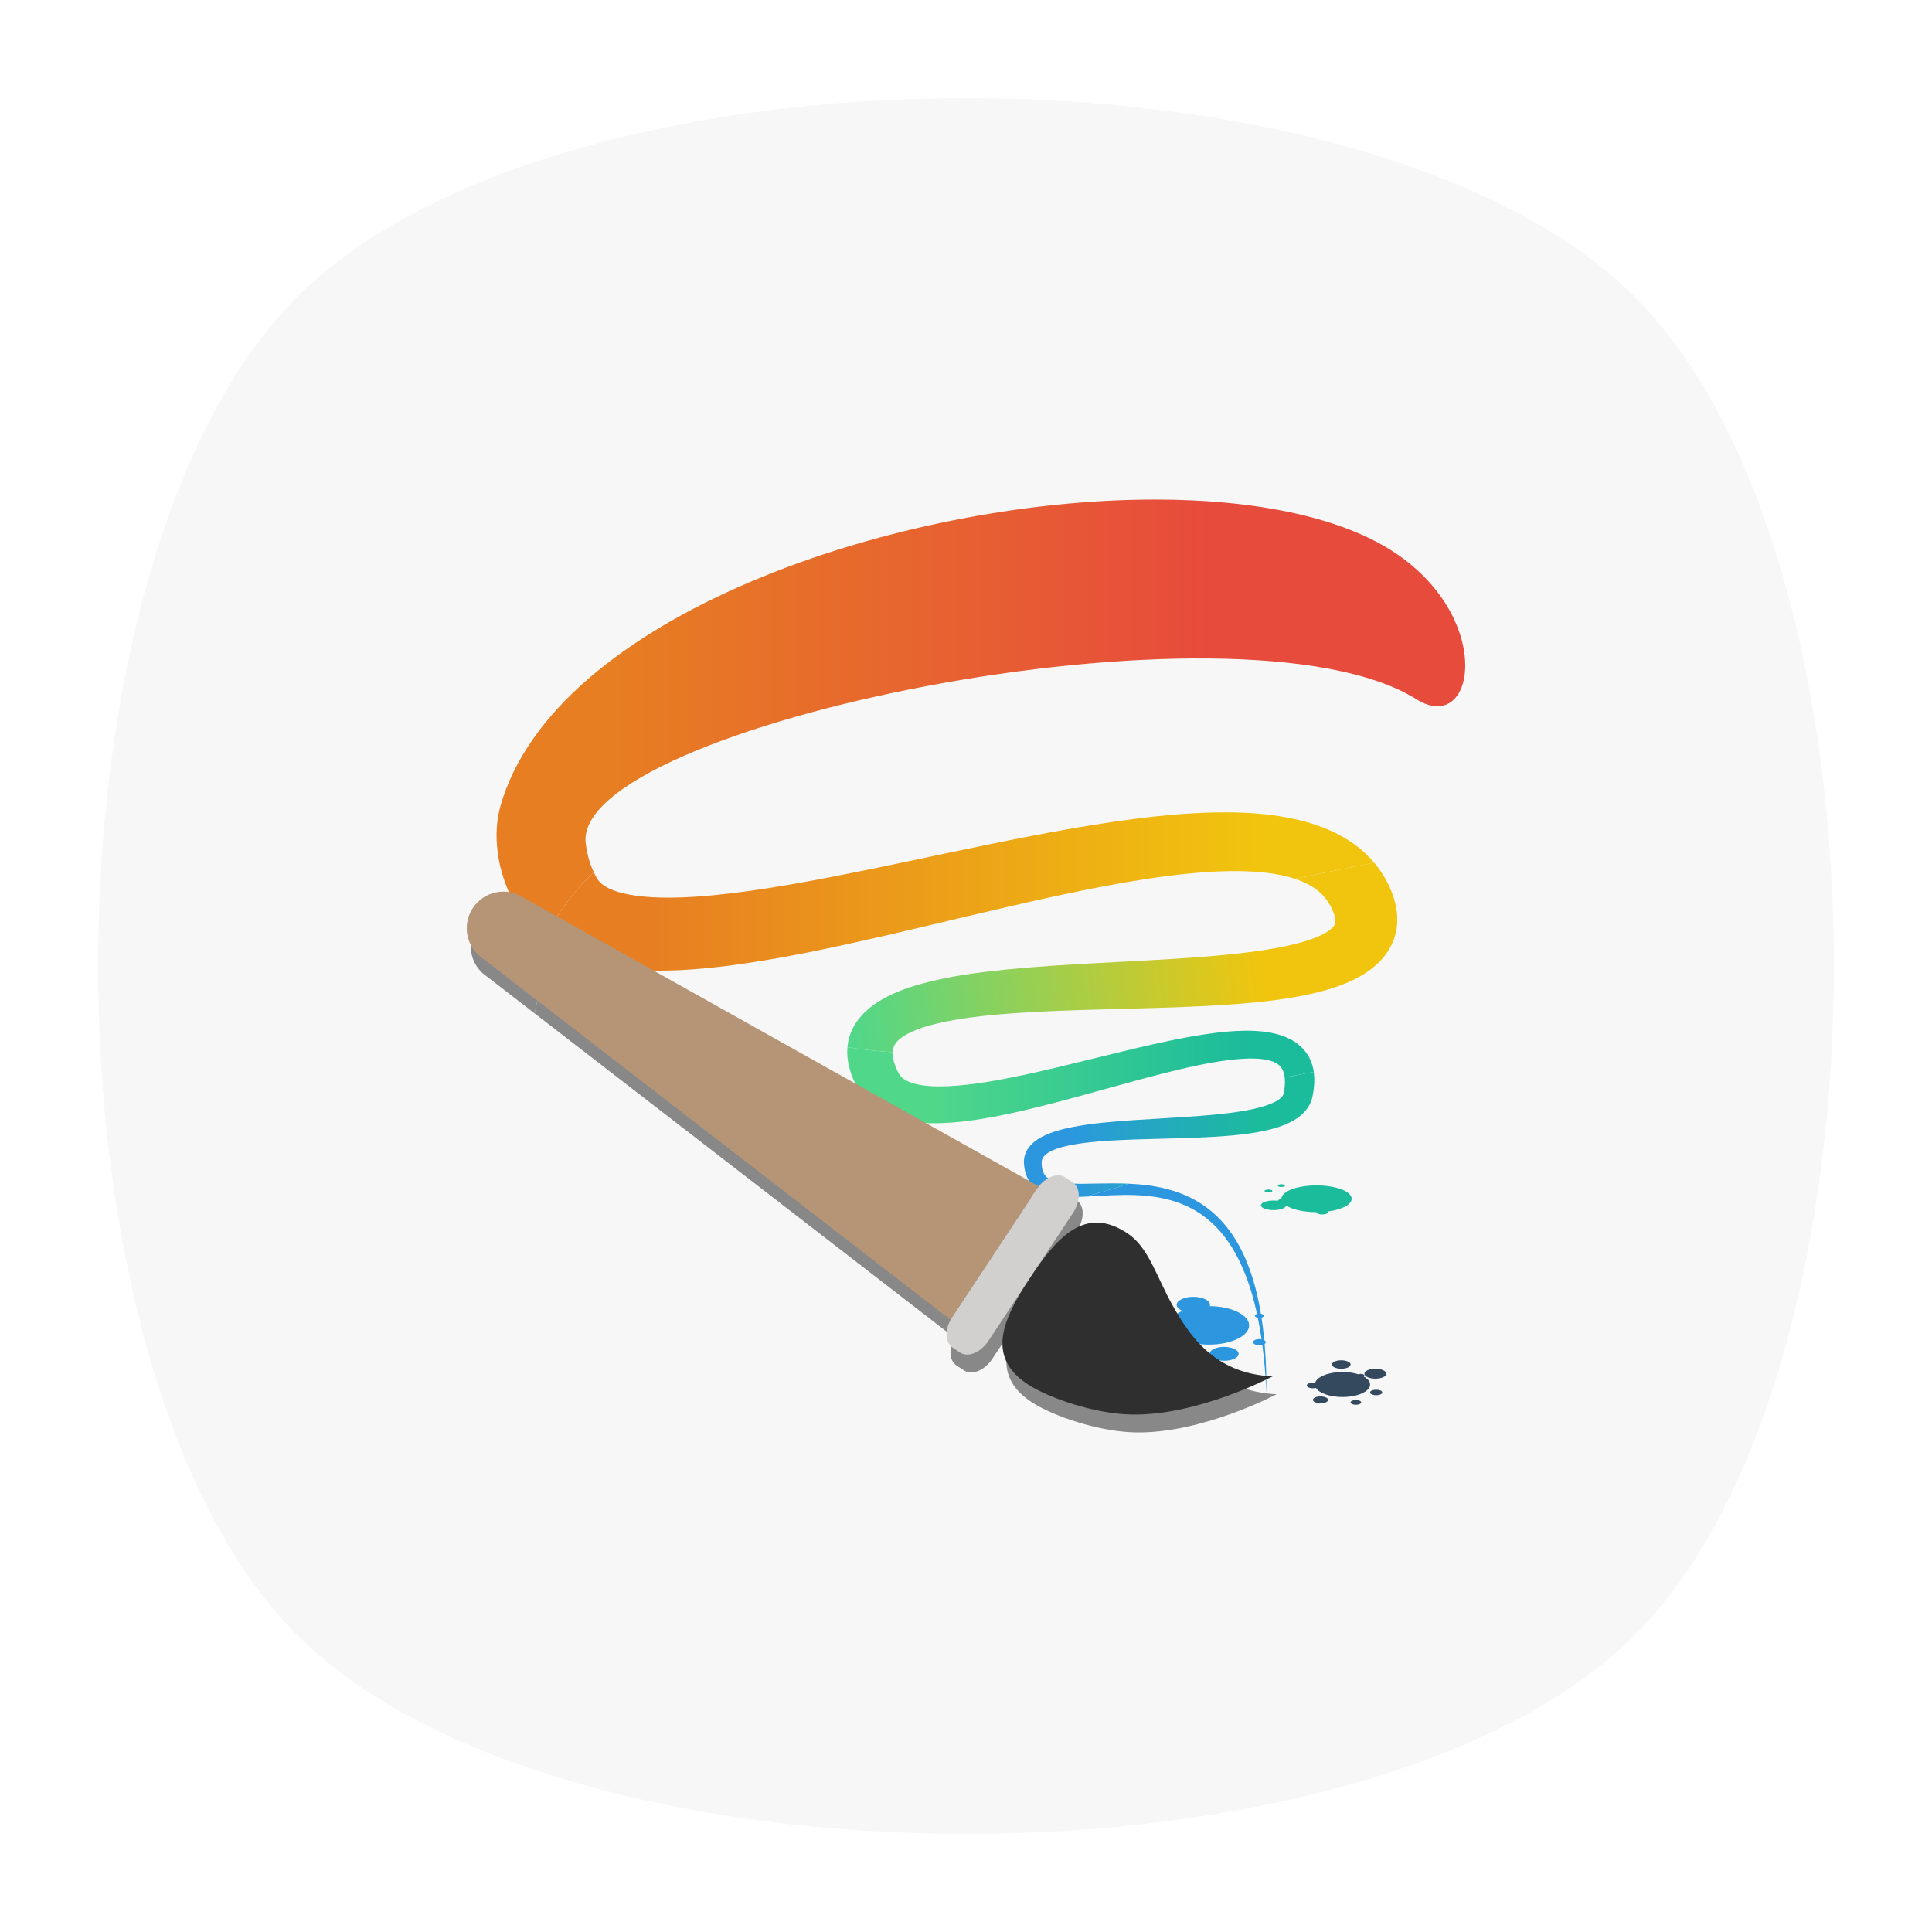 <?xml version="1.0" encoding="UTF-8" standalone="no"?>
<svg
   xmlns:dc="http://purl.org/dc/elements/1.1/"
   xmlns:cc="http://creativecommons.org/ns#"
   xmlns:rdf="http://www.w3.org/1999/02/22-rdf-syntax-ns#"
   xmlns:svg="http://www.w3.org/2000/svg"
   xmlns="http://www.w3.org/2000/svg"
   viewBox="0 0 640 640"
   height="640"
   width="640"
   xml:space="preserve"
   version="1.1"
   id="svg2"><defs
     id="defs6"><clipPath
       id="clipPath16"
       clipPathUnits="userSpaceOnUse"><path
         id="path18"
         d="M 0,512 512,512 512,0 0,0 0,512 Z" /></clipPath><clipPath
       id="clipPath24"
       clipPathUnits="userSpaceOnUse"><path
         id="path26"
         d="m 18.325,493.744 475.4,0 0,-475.488 -475.4,0 0,475.488 z" /></clipPath><clipPath
       id="clipPath28"
       clipPathUnits="userSpaceOnUse"><path
         id="path30"
         d="M 448.99,63.029 C 389.293,3.332 122.807,3.332 63.11,63.029 3.413,122.726 3.413,389.312 63.01,449.009 c 59.597,59.696 326.283,59.596 385.98,0 59.697,-59.597 59.597,-326.283 0,-385.98" /></clipPath><radialGradient
       id="radialGradient36"
       spreadMethod="pad"
       gradientTransform="matrix(237.722,0,0,237.722,256.025,256)"
       gradientUnits="userSpaceOnUse"
       r="1"
       cy="0"
       cx="0"
       fy="0"
       fx="0"><stop
         id="stop38"
         offset="0"
         style="stop-opacity:1;stop-color:#ffffff" /><stop
         id="stop40"
         offset="0.859"
         style="stop-opacity:0.141;stop-color:#ffffff" /><stop
         id="stop42"
         offset="1"
         style="stop-opacity:0;stop-color:#ffffff" /></radialGradient><mask
       id="mask44"
       height="1"
       width="1"
       y="0"
       x="0"
       maskUnits="userSpaceOnUse"><g
         id="g46"><g
           id="g48"><g
             id="g50"><g
               id="g52"><path
                 id="path54"
                 style="fill:url(#radialGradient36);stroke:none"
                 d="m -32768,32767 65535,0 0,-65535 -65535,0 0,65535 z" /></g></g></g></g></mask><radialGradient
       id="radialGradient56"
       spreadMethod="pad"
       gradientTransform="matrix(237.722,0,0,237.722,256.025,256)"
       gradientUnits="userSpaceOnUse"
       r="1"
       cy="0"
       cx="0"
       fy="0"
       fx="0"><stop
         id="stop58"
         offset="0"
         style="stop-opacity:1;stop-color:#010101" /><stop
         id="stop60"
         offset="0.859"
         style="stop-opacity:1;stop-color:#010101" /><stop
         id="stop62"
         offset="1"
         style="stop-opacity:1;stop-color:#010101" /></radialGradient><clipPath
       id="clipPath86"
       clipPathUnits="userSpaceOnUse"><path
         id="path88"
         d="m 18.325,493.744 475.4,0 0,-475.488 -475.4,0 0,475.488 z" /></clipPath><clipPath
       id="clipPath90"
       clipPathUnits="userSpaceOnUse"><path
         id="path92"
         d="M 448.99,63.029 C 389.293,3.332 122.807,3.332 63.11,63.029 3.413,122.726 3.413,389.312 63.01,449.009 c 59.597,59.696 326.283,59.596 385.98,0 59.697,-59.597 59.597,-326.283 0,-385.98" /></clipPath><radialGradient
       id="radialGradient98"
       spreadMethod="pad"
       gradientTransform="matrix(188.255,188.361,-130.359,130.279,256.025,256.044)"
       gradientUnits="userSpaceOnUse"
       r="1"
       cy="0"
       cx="0"
       fy="0"
       fx="0"><stop
         id="stop100"
         offset="0"
         style="stop-opacity:1;stop-color:#ffffff" /><stop
         id="stop102"
         offset="0.859"
         style="stop-opacity:0.141;stop-color:#ffffff" /><stop
         id="stop104"
         offset="1"
         style="stop-opacity:0;stop-color:#ffffff" /></radialGradient><mask
       id="mask106"
       height="1"
       width="1"
       y="0"
       x="0"
       maskUnits="userSpaceOnUse"><g
         id="g108"><g
           id="g110"><g
             id="g112"><g
               id="g114"><path
                 id="path116"
                 style="fill:url(#radialGradient98);stroke:none"
                 d="m -32768,32767 65535,0 0,-65535 -65535,0 0,65535 z" /></g></g></g></g></mask><radialGradient
       id="radialGradient118"
       spreadMethod="pad"
       gradientTransform="matrix(188.255,188.361,-130.359,130.279,256.025,256.044)"
       gradientUnits="userSpaceOnUse"
       r="1"
       cy="0"
       cx="0"
       fy="0"
       fx="0"><stop
         id="stop120"
         offset="0"
         style="stop-opacity:1;stop-color:#010101" /><stop
         id="stop122"
         offset="0.859"
         style="stop-opacity:1;stop-color:#010101" /><stop
         id="stop124"
         offset="1"
         style="stop-opacity:1;stop-color:#010101" /></radialGradient><clipPath
       id="clipPath148"
       clipPathUnits="userSpaceOnUse"><path
         id="path150"
         d="m 18.275,493.694 475.387,0 0,-475.438 -475.387,0 0,475.438 z" /></clipPath><clipPath
       id="clipPath152"
       clipPathUnits="userSpaceOnUse"><path
         id="path154"
         d="m 63.01,63.029 c 59.697,-59.697 326.183,-59.697 385.88,0 59.697,59.697 59.697,326.183 0,385.88 -59.697,59.696 -326.183,59.696 -385.88,0.1 -59.697,-59.597 -59.597,-326.283 0,-385.98" /></clipPath><radialGradient
       id="radialGradient160"
       spreadMethod="pad"
       gradientTransform="matrix(-188.288,188.394,130.382,130.302,255.925,255.994)"
       gradientUnits="userSpaceOnUse"
       r="1"
       cy="0"
       cx="0"
       fy="0"
       fx="0"><stop
         id="stop162"
         offset="0"
         style="stop-opacity:1;stop-color:#ffffff" /><stop
         id="stop164"
         offset="0.859"
         style="stop-opacity:0.141;stop-color:#ffffff" /><stop
         id="stop166"
         offset="1"
         style="stop-opacity:0;stop-color:#ffffff" /></radialGradient><mask
       id="mask168"
       height="1"
       width="1"
       y="0"
       x="0"
       maskUnits="userSpaceOnUse"><g
         id="g170"><g
           id="g172"><g
             id="g174"><g
               id="g176"><path
                 id="path178"
                 style="fill:url(#radialGradient160);stroke:none"
                 d="m -32768,32767 65535,0 0,-65535 -65535,0 0,65535 z" /></g></g></g></g></mask><radialGradient
       id="radialGradient180"
       spreadMethod="pad"
       gradientTransform="matrix(-188.288,188.394,130.382,130.302,255.925,255.994)"
       gradientUnits="userSpaceOnUse"
       r="1"
       cy="0"
       cx="0"
       fy="0"
       fx="0"><stop
         id="stop182"
         offset="0"
         style="stop-opacity:1;stop-color:#010101" /><stop
         id="stop184"
         offset="0.859"
         style="stop-opacity:1;stop-color:#010101" /><stop
         id="stop186"
         offset="1"
         style="stop-opacity:1;stop-color:#010101" /></radialGradient><linearGradient
       id="linearGradient218"
       spreadMethod="pad"
       gradientTransform="matrix(0,-459.999,-459.999,0,256,486)"
       gradientUnits="userSpaceOnUse"
       y2="0"
       x2="1"
       y1="0"
       x1="0"><stop
         id="stop220"
         offset="0"
         style="stop-opacity:1;stop-color:#f7f7f7" /><stop
         id="stop222"
         offset="1"
         style="stop-opacity:1;stop-color:#f7f7f7" /></linearGradient><clipPath
       id="clipPath230"
       clipPathUnits="userSpaceOnUse"><path
         id="path232"
         d="M 0,512 512,512 512,0 0,0 0,512 Z" /></clipPath><linearGradient
       id="linearGradient306"
       spreadMethod="pad"
       gradientTransform="matrix(157.04,0,0,-157.04,163.049,321.338)"
       gradientUnits="userSpaceOnUse"
       y2="0"
       x2="1"
       y1="0"
       x1="0"><stop
         id="stop308"
         offset="0"
         style="stop-opacity:1;stop-color:#e77e22" /><stop
         id="stop310"
         offset="1"
         style="stop-opacity:1;stop-color:#e74b3c" /></linearGradient><linearGradient
       id="linearGradient326"
       spreadMethod="pad"
       gradientTransform="matrix(163.626,0,0,-163.626,171.663,275.745)"
       gradientUnits="userSpaceOnUse"
       y2="0"
       x2="1"
       y1="0"
       x1="0"><stop
         id="stop328"
         offset="0"
         style="stop-opacity:1;stop-color:#e77e22" /><stop
         id="stop330"
         offset="1"
         style="stop-opacity:1;stop-color:#f1c50e" /></linearGradient><linearGradient
       id="linearGradient346"
       spreadMethod="pad"
       gradientTransform="matrix(83.195,0,0,-83.195,246.765,226.593)"
       gradientUnits="userSpaceOnUse"
       y2="0"
       x2="1"
       y1="0"
       x1="0"><stop
         id="stop348"
         offset="0"
         style="stop-opacity:1;stop-color:#50d78a" /><stop
         id="stop350"
         offset="1"
         style="stop-opacity:1;stop-color:#1bbc9b" /></linearGradient><clipPath
       id="clipPath358"
       clipPathUnits="userSpaceOnUse"><path
         id="path360"
         d="M 0,512 512,512 512,0 0,0 0,512 Z" /></clipPath><linearGradient
       id="linearGradient378"
       spreadMethod="pad"
       gradientTransform="matrix(50.908,0,0,-50.908,283.273,211.361)"
       gradientUnits="userSpaceOnUse"
       y2="0"
       x2="1"
       y1="0"
       x1="0"><stop
         id="stop380"
         offset="0"
         style="stop-opacity:1;stop-color:#2c97df" /><stop
         id="stop382"
         offset="1"
         style="stop-opacity:1;stop-color:#1bbc9b" /></linearGradient><linearGradient
       id="linearGradient398"
       spreadMethod="pad"
       gradientTransform="matrix(109.654,14.351,14.351,-109.654,223.984,248.285)"
       gradientUnits="userSpaceOnUse"
       y2="0"
       x2="1"
       y1="0"
       x1="0"><stop
         id="stop400"
         offset="0"
         style="stop-opacity:1;stop-color:#50d78a" /><stop
         id="stop402"
         offset="1"
         style="stop-opacity:1;stop-color:#f1c50e" /></linearGradient><clipPath
       id="clipPath410"
       clipPathUnits="userSpaceOnUse"><path
         id="path412"
         d="M 0,512 512,512 512,0 0,0 0,512 Z" /></clipPath><clipPath
       id="clipPath418"
       clipPathUnits="userSpaceOnUse"><path
         id="path420"
         d="m 124.735,270.973 213.569,0 0,-138.587 -213.569,0 0,138.587 z" /></clipPath></defs><g
     transform="matrix(1.25,0,0,-1.25,0,640)"
     id="g10"><g
       id="g12"><g
         clip-path="url(#clipPath16)"
         id="g14"><g
           id="g20"><g
             id="g22" /><g
             id="g64"><g
               style="opacity:0.4"
               id="g66"
               clip-path="url(#clipPath24)"><g
                 id="g68"><g
                   id="g70"
                   clip-path="url(#clipPath28)"><g
                     id="g72"><g
                       id="g74" /><g
                       id="g76"
                       mask="url(#mask44)"><g
                         id="g78"><path
                           id="path80"
                           style="fill:url(#radialGradient56);stroke:none"
                           d="M 448.99,63.029 C 389.293,3.332 122.807,3.332 63.11,63.029 3.413,122.726 3.413,389.312 63.01,449.009 c 59.597,59.696 326.283,59.596 385.98,0 59.697,-59.597 59.597,-326.283 0,-385.98" /></g></g></g></g></g></g></g></g><g
           id="g82"><g
             id="g84" /><g
             id="g126"><g
               style="opacity:0.4"
               id="g128"
               clip-path="url(#clipPath86)"><g
                 id="g130"><g
                   id="g132"
                   clip-path="url(#clipPath90)"><g
                     id="g134"><g
                       id="g136" /><g
                       id="g138"
                       mask="url(#mask106)"><g
                         id="g140"><path
                           id="path142"
                           style="fill:url(#radialGradient118);stroke:none"
                           d="M 448.99,63.029 C 389.293,3.332 122.807,3.332 63.11,63.029 3.413,122.726 3.413,389.312 63.01,449.009 c 59.597,59.696 326.283,59.596 385.98,0 59.697,-59.597 59.597,-326.283 0,-385.98" /></g></g></g></g></g></g></g></g><g
           id="g144"><g
             id="g146" /><g
             id="g188"><g
               style="opacity:0.4"
               id="g190"
               clip-path="url(#clipPath148)"><g
                 id="g192"><g
                   id="g194"
                   clip-path="url(#clipPath152)"><g
                     id="g196"><g
                       id="g198" /><g
                       id="g200"
                       mask="url(#mask168)"><g
                         id="g202"><path
                           id="path204"
                           style="fill:url(#radialGradient180);stroke:none"
                           d="m 63.01,63.029 c 59.697,-59.697 326.183,-59.697 385.88,0 59.697,59.697 59.697,326.183 0,385.88 -59.697,59.696 -326.183,59.696 -385.88,0.1 -59.697,-59.597 -59.597,-326.283 0,-385.98" /></g></g></g></g></g></g></g></g></g></g><g
       id="g206"><g
         id="g208"><g
           id="g214"><g
             id="g216"><path
               id="path224"
               style="fill:url(#linearGradient218);stroke:none"
               d="M 78.721,433.279 C 8.427,362.985 8.427,149.015 78.721,78.721 l 0,0 c 70.294,-70.294 284.264,-70.294 354.558,0 l 0,0 c 70.295,70.294 70.294,284.264 0,354.558 l 0,0 C 398.132,468.426 327.066,486 256,486 l 0,0 C 184.934,486 113.868,468.426 78.721,433.279 M 159,366 c -27,-16 -36,-52 -39,-82 l 0,0 c 3,30 12,66 39,82" /></g></g></g></g><g
       id="g226"><g
         clip-path="url(#clipPath230)"
         id="g228"><g
           transform="translate(358.211,194.308)"
           id="g234"><path
             id="path236"
             style="fill:#1bbc9b;fill-opacity:1;fill-rule:nonzero;stroke:none"
             d="m 0,0 c 0,1.959 -4.171,3.547 -9.316,3.547 -5.144,0 -9.315,-1.588 -9.315,-3.547 0,-0.015 0.002,-0.03 0.003,-0.045 -0.515,-0.081 -0.891,-0.265 -0.95,-0.485 -0.352,0.048 -0.729,0.075 -1.123,0.075 -1.847,0 -3.344,-0.57 -3.344,-1.273 0,-0.703 1.497,-1.273 3.344,-1.273 1.796,0 3.258,0.54 3.336,1.216 1.616,-1.053 4.614,-1.762 8.049,-1.762 l 0.005,0 c -0.002,-0.01 -0.005,-0.02 -0.005,-0.03 0,-0.318 0.678,-0.576 1.513,-0.576 0.836,0 1.513,0.258 1.513,0.576 0,0.074 -0.038,0.144 -0.105,0.209 C -2.681,-2.901 0,-1.57 0,0" /></g><g
           transform="translate(336.156,196.764)"
           id="g238"><path
             id="path240"
             style="fill:#1bbc9b;fill-opacity:1;fill-rule:nonzero;stroke:none"
             d="m 0,0 c 0.572,0 1.035,-0.176 1.035,-0.394 0,-0.218 -0.463,-0.394 -1.035,-0.394 -0.572,0 -1.035,0.176 -1.035,0.394 C -1.035,-0.176 -0.572,0 0,0" /></g><g
           transform="translate(339.58,198.159)"
           id="g242"><path
             id="path244"
             style="fill:#1bbc9b;fill-opacity:1;fill-rule:nonzero;stroke:none"
             d="m 0,0 c 0.528,0 0.955,-0.163 0.955,-0.364 0,-0.201 -0.427,-0.364 -0.955,-0.364 -0.528,0 -0.955,0.163 -0.955,0.364 C -0.955,-0.163 -0.528,0 0,0" /></g><g
           transform="translate(320.598,165.855)"
           id="g246"><path
             id="path248"
             style="fill:#2c97df;fill-opacity:1;fill-rule:nonzero;stroke:none"
             d="m 0,0 c 0.041,0.116 0.067,0.234 0.067,0.355 0,1.168 -1.977,2.115 -4.416,2.115 -2.439,0 -4.417,-0.947 -4.417,-2.115 0,-0.645 0.605,-1.221 1.556,-1.609 -2.236,-0.935 -3.65,-2.308 -3.65,-3.841 0,-1.159 0.808,-2.227 2.168,-3.083 -0.047,-0.053 -0.074,-0.11 -0.074,-0.171 0,-0.24 0.406,-0.434 0.906,-0.434 0.09,0 0.175,0.008 0.256,0.02 1.914,-0.885 4.518,-1.43 7.388,-1.43 5.879,0 10.644,2.282 10.644,5.098 C 10.428,-2.314 5.779,-0.055 0,0" /></g><g
           transform="translate(303.283,164.448)"
           id="g250"><path
             id="path252"
             style="fill:#2c97df;fill-opacity:1;fill-rule:nonzero;stroke:none"
             d="m 0,0 c 1.313,0 2.378,-0.51 2.378,-1.139 0,-0.629 -1.065,-1.139 -2.378,-1.139 -1.313,0 -2.378,0.51 -2.378,1.139 C -2.378,-0.51 -1.313,0 0,0" /></g><g
           transform="translate(306.567,160.977)"
           id="g254"><path
             id="path256"
             style="fill:#2c97df;fill-opacity:1;fill-rule:nonzero;stroke:none"
             d="M 0,0 C 0.5,0 0.906,-0.194 0.906,-0.434 0.906,-0.674 0.5,-0.868 0,-0.868 c -0.5,0 -0.906,0.194 -0.906,0.434 C -0.906,-0.194 -0.5,0 0,0" /></g><g
           transform="translate(333.744,163.878)"
           id="g258"><path
             id="path260"
             style="fill:#2c97df;fill-opacity:1;fill-rule:nonzero;stroke:none"
             d="m 0,0 c 0.657,0 1.189,-0.255 1.189,-0.569 0,-0.315 -0.532,-0.57 -1.189,-0.57 -0.657,0 -1.189,0.255 -1.189,0.57 C -1.189,-0.255 -0.657,0 0,0" /></g><g
           transform="translate(333.744,157.126)"
           id="g262"><path
             id="path264"
             style="fill:#2c97df;fill-opacity:1;fill-rule:nonzero;stroke:none"
             d="m 0,0 c 0.938,0 1.699,-0.364 1.699,-0.813 0,-0.45 -0.761,-0.814 -1.699,-0.814 -0.938,0 -1.699,0.364 -1.699,0.814 C -1.699,-0.364 -0.938,0 0,0" /></g><g
           transform="translate(324.402,155.065)"
           id="g266"><path
             id="path268"
             style="fill:#2c97df;fill-opacity:1;fill-rule:nonzero;stroke:none"
             d="m 0,0 c 2.126,0 3.85,-0.826 3.85,-1.844 0,-1.018 -1.724,-1.844 -3.85,-1.844 -2.126,0 -3.85,0.826 -3.85,1.844 C -3.85,-0.826 -2.126,0 0,0" /></g><g
           transform="translate(361.396,147.21)"
           id="g270"><path
             id="path272"
             style="fill:#34495e;fill-opacity:1;fill-rule:nonzero;stroke:none"
             d="m 0,0 c 0.116,0.072 0.187,0.161 0.187,0.257 0,0.242 -0.434,0.439 -0.969,0.439 -0.24,0 -0.458,-0.042 -0.627,-0.107 -1.191,0.381 -2.644,0.606 -4.213,0.606 -3.722,0 -6.793,-1.26 -7.253,-2.89 -0.182,0.032 -0.378,0.051 -0.585,0.051 -0.899,0 -1.628,-0.33 -1.628,-0.738 0,-0.408 0.729,-0.738 1.628,-0.738 0.292,0 0.562,0.038 0.799,0.099 0.867,-1.393 3.689,-2.413 7.039,-2.413 4.04,0 7.315,1.483 7.315,3.314 C 1.693,-1.314 1.057,-0.575 0,0" /></g><g
           transform="translate(355.451,151.513)"
           id="g274"><path
             id="path276"
             style="fill:#34495e;fill-opacity:1;fill-rule:nonzero;stroke:none"
             d="M 0,0 C 1.366,0 2.474,-0.502 2.474,-1.121 2.474,-1.74 1.366,-2.242 0,-2.242 c -1.366,0 -2.474,0.502 -2.474,1.121 C -2.474,-0.502 -1.366,0 0,0" /></g><g
           transform="translate(364.702,143.714)"
           id="g278"><path
             id="path280"
             style="fill:#34495e;fill-opacity:1;fill-rule:nonzero;stroke:none"
             d="m 0,0 c 0.891,0 1.614,-0.327 1.614,-0.731 0,-0.404 -0.723,-0.731 -1.614,-0.731 -0.891,0 -1.614,0.327 -1.614,0.731 C -1.614,-0.327 -0.891,0 0,0" /></g><g
           transform="translate(364.487,149.271)"
           id="g282"><path
             id="path284"
             style="fill:#34495e;fill-opacity:1;fill-rule:nonzero;stroke:none"
             d="m 0,0 c 1.604,0 2.904,-0.589 2.904,-1.316 0,-0.727 -1.3,-1.316 -2.904,-1.316 -1.604,0 -2.904,0.589 -2.904,1.316 C -2.904,-0.589 -1.604,0 0,0" /></g><g
           transform="translate(349.953,141.935)"
           id="g286"><path
             id="path288"
             style="fill:#34495e;fill-opacity:1;fill-rule:nonzero;stroke:none"
             d="m 0,0 c 1.114,0 2.017,-0.409 2.017,-0.914 0,-0.505 -0.903,-0.914 -2.017,-0.914 -1.114,0 -2.017,0.409 -2.017,0.914 C -2.017,-0.409 -1.114,0 0,0" /></g><g
           transform="translate(359.323,140.985)"
           id="g290"><path
             id="path292"
             style="fill:#34495e;fill-opacity:1;fill-rule:nonzero;stroke:none"
             d="m 0,0 c 0.772,0 1.398,-0.284 1.398,-0.634 0,-0.35 -0.626,-0.633 -1.398,-0.633 -0.772,0 -1.398,0.283 -1.398,0.633 C -1.398,-0.284 -0.772,0 0,0" /></g></g></g><g
       id="g294"><g
         id="g296"><g
           id="g302"><g
             id="g304"><path
               id="path312"
               style="fill:url(#linearGradient306);stroke:none"
               d="m 132.613,298.348 c -1.097,-3.867 -1.236,-7.986 -0.76,-11.887 l 0,0 c 0.436,-3.925 1.602,-7.625 3.08,-11.079 l 0,0 c 0.398,-0.842 0.771,-1.711 1.205,-2.527 l 0,0 0.645,-1.233 0.314,-0.578 0.146,-0.245 0.293,-0.491 c 0.055,-0.101 0.294,-0.475 0.489,-0.77 l 0,0 0.614,-0.908 c 0.402,-0.561 0.771,-1.012 1.17,-1.517 l 0,0 c 0.821,-0.968 1.705,-1.901 2.666,-2.766 l 0,0 c 0.496,-0.448 1.007,-0.876 1.53,-1.284 l 0,0 c 3.503,6.575 7.889,12.635 13.375,17.768 l 0,0 -0.003,0.007 c -0.263,0.524 -0.449,1.046 -0.684,1.563 l 0,0 c -0.79,2.067 -1.188,4.084 -1.448,5.936 l 0,0 c -4.38,31.299 173.116,67.742 220.145,38.349 l 0,0 c 15.186,-9.491 20.609,19.795 -4.067,37.692 l 0,0 c -14.337,10.398 -38.102,15.235 -65.246,15.236 l 0,0 c -68.745,0.003 -159.212,-31.012 -173.464,-81.266" /></g></g></g></g><g
       id="g314"><g
         id="g316"><g
           id="g322"><g
             id="g324"><path
               id="path332"
               style="fill:url(#linearGradient326);stroke:none"
               d="m 318.858,296.602 c -8.023,-0.336 -15.776,-1.226 -23.376,-2.326 l 0,0 c -7.6,-1.105 -15.046,-2.438 -22.391,-3.854 l 0,0 c -14.685,-2.838 -28.984,-6.014 -43.014,-8.881 l 0,0 c -14.004,-2.844 -27.821,-5.493 -40.99,-6.786 l 0,0 c -6.545,-0.628 -12.978,-0.886 -18.569,-0.35 l 0,0 c -2.777,0.264 -5.323,0.743 -7.301,1.417 l 0,0 c -2,0.677 -3.308,1.491 -4.14,2.315 l 0,0 c -0.215,0.208 -0.396,0.432 -0.581,0.656 l 0,0 c -0.066,0.113 -0.188,0.266 -0.23,0.334 l 0,0 c -0.005,0.019 -0.013,0.035 -0.025,0.049 l 0,0 c -0.017,0.026 -0.001,-0.034 -0.126,0.199 l 0,0 -0.278,0.498 -0.137,0.249 c 0.172,-0.308 0.129,-0.226 0.088,-0.144 l 0,0 c -0.023,0.045 -0.046,0.09 -0.033,0.071 l 0,0 -0.375,0.782 c -5.486,-5.133 -9.872,-11.193 -13.375,-17.768 l 0,0 c 3.546,-2.779 7.657,-4.659 11.537,-5.831 l 0,0 c 4.491,-1.362 8.797,-1.952 12.917,-2.252 l 0,0 c 8.242,-0.549 15.868,0.052 23.322,0.933 l 0,0 c 14.863,1.848 29.051,4.99 43.251,8.234 l 0,0 c 14.175,3.271 28.29,6.778 42.471,9.888 l 0,0 c 7.088,1.55 14.19,3.004 21.284,4.216 l 0,0 c 7.09,1.211 14.187,2.189 21.145,2.651 l 0,0 c 6.924,0.454 13.816,0.384 19.692,-0.838 l 0,0 c 1.25,-0.26 2.425,-0.587 3.541,-0.956 l 0,0 c 6.998,1.428 13.982,2.892 20.99,4.29 l 0,0 c -2.022,2.39 -4.492,4.525 -7.221,6.183 l 0,0 c -4.126,2.55 -8.618,4.14 -12.967,5.171 l 0,0 c -6.617,1.524 -13.001,1.967 -19.186,1.967 l 0,0 c -1.995,0 -3.968,-0.046 -5.923,-0.117" /></g></g></g></g><g
       id="g334"><g
         id="g336"><g
           id="g342"><g
             id="g344"><path
               id="path352"
               style="fill:url(#linearGradient346);stroke:none"
               d="m 330.027,238.856 c -3.539,-0.034 -6.925,-0.402 -10.261,-0.884 l 0,0 c -6.661,-0.985 -13.128,-2.441 -19.602,-3.967 l 0,0 c -6.4,-1.558 -12.88,-3.136 -19.429,-4.73 l 0,0 c -6.497,-1.544 -13.052,-3.023 -19.596,-4.062 l 0,0 c -3.264,-0.508 -6.532,-0.911 -9.694,-1.056 l 0,0 c -3.143,-0.15 -6.25,-0.036 -8.702,0.559 l 0,0 c -2.484,0.577 -3.923,1.641 -4.533,2.74 l 0,0 c -0.002,-0.009 -0.06,0.101 -0.107,0.189 l 0,0 -0.141,0.264 c -0.068,0.125 -0.059,0.107 -0.047,0.088 l 0,0 c 0.008,-0.013 0.016,-0.026 -0.002,0.015 l 0,0 -0.1,0.219 c -0.137,0.292 -0.273,0.583 -0.381,0.869 l 0,0 c -0.249,0.576 -0.422,1.135 -0.575,1.678 l 0,0 c -0.232,0.879 -0.324,1.687 -0.286,2.387 l 0,0 c -4.026,0.263 -8.028,0.677 -11.985,1.313 l 0,0 c -0.201,-2.263 0.158,-4.371 0.727,-6.26 l 0,0 c 0.304,-0.965 0.649,-1.902 1.054,-2.776 l 0,0 c 0.193,-0.448 0.407,-0.873 0.623,-1.296 l 0,0 0.161,-0.318 c 0.039,-0.083 0.25,-0.469 0.232,-0.426 l 0,0 0.151,-0.261 0.199,-0.33 c 0.188,-0.292 0.388,-0.605 0.581,-0.873 l 0,0 0.567,-0.737 c 0.402,-0.48 0.831,-0.945 1.293,-1.385 l 0,0 c 0.927,-0.878 1.974,-1.646 3.067,-2.282 l 0,0 c 2.198,-1.276 4.525,-2.029 6.721,-2.485 l 0,0 c 4.42,-0.891 8.444,-0.804 12.266,-0.539 l 0,0 c 3.823,0.288 7.45,0.853 10.99,1.506 l 0,0 c 7.065,1.331 13.766,3.058 20.322,4.814 l 0,0 c 6.484,1.778 12.897,3.535 19.233,5.272 l 0,0 c 6.289,1.679 12.498,3.253 18.571,4.325 l 0,0 c 3.029,0.53 6.032,0.928 8.877,1.034 l 0,0 c 2.821,0.116 5.56,-0.13 7.32,-0.876 l 0,0 c 0.877,-0.373 1.471,-0.81 1.928,-1.397 l 0,0 c 0.461,-0.584 0.785,-1.393 0.94,-2.37 l 0,0 c 0.019,-0.117 0.027,-0.24 0.041,-0.361 l 0,0 c 2.574,0.473 5.141,0.968 7.714,1.477 l 0,0 c -0.23,1.617 -0.777,3.366 -1.926,4.988 l 0,0 c -1.196,1.731 -3.061,3.144 -4.986,4.011 l 0,0 c -1.938,0.891 -3.893,1.323 -5.766,1.6 l 0,0 c -1.743,0.24 -3.433,0.325 -5.084,0.325 l 0,0 c -0.125,0 -0.25,-0.001 -0.375,-0.002" /></g></g></g></g><g
       id="g354"><g
         clip-path="url(#clipPath358)"
         id="g356"><g
           transform="translate(291.069,195.064)"
           id="g362"><path
             id="path364"
             style="fill:#2c97df;fill-opacity:1;fill-rule:nonzero;stroke:none"
             d="m 0,0 c 4.561,0.265 8.897,0.424 12.998,0.002 4.093,-0.403 7.916,-1.41 11.185,-3.062 3.278,-1.639 5.967,-3.883 8.097,-6.333 2.135,-2.456 3.749,-5.097 5.032,-7.697 2.553,-5.223 3.887,-10.243 4.833,-14.611 0.927,-4.383 1.397,-8.166 1.726,-11.233 0.314,-3.07 0.465,-5.433 0.553,-7.025 0.079,-1.593 0.12,-2.415 0.12,-2.415 0,0 -10e-4,0.823 -0.003,2.418 -0.011,1.595 -0.048,3.962 -0.214,7.05 -0.181,3.085 -0.467,6.895 -1.188,11.347 -0.743,4.44 -1.836,9.564 -4.206,15.045 -1.194,2.731 -2.736,5.548 -4.883,8.248 -2.139,2.69 -4.943,5.256 -8.485,7.205 C 22.04,0.904 17.836,2.173 13.436,2.77 11.65,3.02 9.832,3.164 7.997,3.245 4.221,1.974 0.369,0.833 -3.533,-0.188 -2.333,-0.133 -1.159,-0.062 0,0" /></g></g></g><g
       id="g366"><g
         id="g368"><g
           id="g374"><g
             id="g376"><path
               id="path384"
               style="fill:url(#linearGradient378);stroke:none"
               d="m 340.45,226.457 c 0.104,-0.885 0.088,-1.859 -0.032,-2.866 l 0,0 c -0.195,-1.447 -0.193,-1.572 -0.628,-2.159 l 0,0 c -0.405,-0.52 -1.204,-1.097 -2.225,-1.586 l 0,0 c -1.024,-0.493 -2.234,-0.91 -3.507,-1.261 l 0,0 c -2.556,-0.703 -5.347,-1.161 -8.145,-1.525 l 0,0 c -5.622,-0.71 -11.339,-1.043 -16.96,-1.383 l 0,0 c -5.63,-0.337 -11.191,-0.635 -16.678,-1.201 l 0,0 c -2.744,-0.288 -5.471,-0.642 -8.187,-1.18 l 0,0 c -2.71,-0.56 -5.438,-1.228 -8.089,-2.629 l 0,0 c -1.306,-0.705 -2.632,-1.667 -3.561,-3.035 l 0,0 c -0.454,-0.681 -0.796,-1.445 -0.954,-2.218 l 0,0 c -0.084,-0.386 -0.127,-0.772 -0.139,-1.149 l 0,0 c -0.014,-0.363 0.018,-0.793 0.044,-1.023 l 0,0 c 0.129,-1.294 0.417,-2.596 1.151,-3.893 l 0,0 c 0.714,-1.286 1.965,-2.45 3.367,-3.124 l 0,0 c 1.396,-0.694 2.828,-1.012 4.166,-1.199 l 0,0 c 1.344,-0.181 2.629,-0.231 3.873,-0.237 l 0,0 c 1.229,-0.003 2.421,0.034 3.59,0.087 l 0,0 c 3.902,1.022 7.753,2.162 11.529,3.433 l 0,0 c -2.691,0.118 -5.423,0.095 -8.157,0.038 l 0,0 c -2.297,-0.04 -4.612,-0.106 -6.859,-0.016 l 0,0 c -2.216,0.091 -4.48,0.365 -5.91,1.168 l 0,0 c -0.714,0.394 -1.184,0.89 -1.528,1.557 l 0,0 c -0.342,0.658 -0.516,1.537 -0.558,2.422 l 0,0 c -0.016,0.317 -0.014,0.436 -10e-4,0.622 l 0,0 c 0.014,0.172 0.041,0.336 0.084,0.49 l 0,0 c 0.078,0.311 0.227,0.586 0.422,0.858 l 0,0 c 0.4,0.538 1.093,1.058 1.99,1.497 l 0,0 c 1.806,0.886 4.183,1.446 6.617,1.85 l 0,0 c 2.454,0.401 5.034,0.653 7.667,0.84 l 0,0 c 5.274,0.367 10.77,0.482 16.423,0.631 l 0,0 c 5.659,0.156 11.474,0.293 17.521,0.85 l 0,0 c 3.025,0.294 6.109,0.677 9.304,1.434 l 0,0 c 1.597,0.386 3.227,0.865 4.887,1.586 l 0,0 c 1.642,0.73 3.39,1.714 4.836,3.322 l 0,0 c 0.715,0.799 1.31,1.757 1.683,2.777 l 0,0 0.147,0.452 0.096,0.345 0.084,0.351 0.054,0.279 c 0.073,0.371 0.147,0.742 0.2,1.125 l 0,0 c 0.234,1.517 0.344,3.119 0.141,4.836 l 0,0 c -0.011,0.102 -0.03,0.208 -0.044,0.311 l 0,0 c -2.573,-0.509 -5.14,-1.004 -7.714,-1.477" /></g></g></g></g><g
       id="g386"><g
         id="g388"><g
           id="g394"><g
             id="g396"><path
               id="path404"
               style="fill:url(#linearGradient398);stroke:none"
               d="m 343.165,279.108 c 1.495,-0.495 2.871,-1.075 4.061,-1.764 l 0,0 c 2.091,-1.2 3.656,-2.692 4.867,-4.595 l 0,0 c 0.307,-0.471 0.579,-0.976 0.828,-1.505 l 0,0 0.095,-0.196 c 0.049,-0.113 0.04,-0.084 0.031,-0.055 l 0,0 c -0.009,0.025 -0.018,0.05 0.009,-0.016 l 0,0 0.239,-0.581 c 0.032,-0.082 0.096,-0.227 0.103,-0.257 l 0,0 0.04,-0.126 0.095,-0.256 c 0.138,-0.454 0.241,-0.874 0.292,-1.23 l 0,0 c 0.041,-0.351 0.046,-0.644 0.027,-0.881 l 0,0 c -0.058,-0.466 -0.157,-0.741 -0.496,-1.207 l 0,0 c -0.366,-0.45 -1.032,-1.045 -2.04,-1.62 l 0,0 c -1.994,-1.178 -4.975,-2.205 -8.133,-2.989 l 0,0 c -3.179,-0.797 -6.61,-1.4 -10.111,-1.893 l 0,0 c -7.021,-0.979 -14.33,-1.55 -21.674,-2.022 l 0,0 c -7.355,-0.466 -14.771,-0.817 -22.211,-1.227 l 0,0 c -7.443,-0.413 -14.908,-0.867 -22.417,-1.61 l 0,0 c -7.512,-0.776 -15.057,-1.723 -22.759,-3.833 l 0,0 c -3.839,-1.1 -7.783,-2.466 -11.616,-4.942 l 0,0 c -1.896,-1.251 -3.761,-2.841 -5.214,-4.869 l 0,0 c -1.449,-2.016 -2.383,-4.452 -2.581,-6.773 l 0,0 c -0.007,-0.062 -0.009,-0.122 -0.014,-0.183 l 0,0 c 3.957,-0.636 7.959,-1.05 11.985,-1.313 l 0,0 c 0.008,0.16 0.017,0.32 0.041,0.468 l 0,0 c 0.107,0.804 0.403,1.414 0.879,2.05 l 0,0 c 0.49,0.627 1.243,1.276 2.248,1.895 l 0,0 c 2.028,1.244 4.913,2.268 7.997,3.039 l 0,0 c 6.237,1.543 13.266,2.299 20.354,2.829 l 0,0 c 7.117,0.519 14.404,0.774 21.77,0.99 l 0,0 c 7.37,0.212 14.83,0.369 22.382,0.649 l 0,0 c 7.559,0.292 15.201,0.673 23.036,1.554 l 0,0 c 3.921,0.451 7.892,1.025 11.974,1.927 l 0,0 c 4.076,0.933 8.294,2.081 12.682,4.42 l 0,0 c 2.172,1.172 4.423,2.737 6.353,4.899 l 0,0 c 1.928,2.158 3.356,5.002 3.798,7.803 l 0,0 c 0.228,1.395 0.255,2.754 0.152,4.045 l 0,0 c -0.113,1.283 -0.36,2.484 -0.672,3.627 l 0,0 -0.291,0.932 -0.155,0.467 -0.119,0.329 -0.219,0.586 c -0.015,0.051 -0.212,0.525 -0.209,0.507 l 0,0 -0.164,0.377 c -0.433,1.004 -0.932,2.005 -1.514,2.984 l 0,0 c -0.77,1.336 -1.699,2.628 -2.739,3.856 l 0,0 c -7.008,-1.398 -13.992,-2.862 -20.99,-4.29" /></g></g></g></g><g
       id="g406"><g
         clip-path="url(#clipPath410)"
         id="g408"><g
           id="g414"><g
             id="g416" /><g
             id="g422"><g
               style="opacity:0.6"
               id="g424"
               clip-path="url(#clipPath418)"><g
                 id="g426"
                 transform="translate(285.326,193.931)"><path
                   id="path428"
                   style="fill:#3d3d3d;fill-opacity:1;fill-rule:nonzero;stroke:none"
                   d="m 0,0 c 2.09,-1.381 2.121,-5.016 0.07,-8.119 l -22.405,-33.889 c -2.051,-3.102 -5.408,-4.497 -7.498,-3.115 l -2.018,1.335 c -2.09,1.381 -2.122,5.017 -0.071,8.118 l 22.406,33.889 c 2.051,3.103 5.408,4.497 7.498,3.115 L 0,0 Z" /></g><g
                 id="g430"
                 transform="translate(149.944,263.671)"><path
                   id="path432"
                   style="fill:#3d3d3d;fill-opacity:1;fill-rule:nonzero;stroke:none"
                   d="m 0,0 -10.061,5.636 -0.003,-0.004 c -0.027,0.018 -0.052,0.04 -0.079,0.059 -4.473,2.957 -10.497,1.729 -13.454,-2.745 -2.958,-4.472 -1.729,-10.496 2.744,-13.454 0.028,-0.018 0.057,-0.032 0.086,-0.05 l -0.003,-0.004 12.501,-9.656 C -6.82,-12.847 -4.239,-5.877 0,0" /></g><g
                 id="g434"
                 transform="translate(242.309,211.932)"><path
                   id="path436"
                   style="fill:#3d3d3d;fill-opacity:1;fill-rule:nonzero;stroke:none"
                   d="M 0,0 C -2.958,-1.447 -5.971,-2.784 -9.007,-4.011 -5.971,-2.784 -2.958,-1.447 0,0 l -41.952,23.5 c -4.149,-0.167 -8.312,0.057 -12.483,0.883 4.171,-0.826 8.334,-1.05 12.483,-0.883 l -50.413,28.239 c -4.239,-5.877 -6.82,-12.847 -8.269,-20.218 l 111.24,-85.932 11.584,17.519 0.218,0.331 11.584,17.52 L 0,0 Z" /></g><g
                 id="g438"
                 transform="translate(299.786,180.451)"><path
                   id="path440"
                   style="fill:#3d3d3d;fill-opacity:1;fill-rule:nonzero;stroke:none"
                   d="m 0,0 c 5.713,-3.778 7.643,-11.396 12.081,-19.271 4.143,-7.348 10.827,-18.025 26.437,-18.666 0,0 -19.724,-10.505 -37.509,-10.118 -9.659,0.211 -21.859,4.357 -27.454,8.056 -11.046,7.303 -6.559,17.205 0.743,28.25 C -18.399,-0.703 -11.046,7.303 0,0" /></g></g></g></g><g
           transform="translate(284.282,198.67)"
           id="g442"><path
             id="path444"
             style="fill:#d1d0cf;fill-opacity:1;fill-rule:nonzero;stroke:none"
             d="m 0,0 c 2.09,-1.381 2.121,-5.016 0.07,-8.119 l -22.405,-33.889 c -2.051,-3.102 -5.408,-4.497 -7.498,-3.115 l -2.018,1.335 c -2.09,1.381 -2.122,5.017 -0.071,8.118 l 22.406,33.889 c 2.051,3.103 5.408,4.497 7.498,3.115 L 0,0 Z" /></g><g
           transform="translate(246.891,213.52)"
           id="g446"><path
             id="path448"
             style="fill:#b59576;fill-opacity:1;fill-rule:nonzero;stroke:none"
             d="M 0,0 C -5.401,-3.176 -11.115,-5.908 -16.914,-8.25 -11.115,-5.908 -5.401,-3.176 0,0 l -37.131,20.799 c -8.334,-1.546 -16.757,-2.33 -25.21,-0.655 8.453,-1.675 16.876,-0.891 25.21,0.655 l -70.921,39.727 -0.002,-0.004 c -0.028,0.019 -0.052,0.041 -0.08,0.059 -4.474,2.958 -10.497,1.729 -13.454,-2.744 -2.958,-4.473 -1.729,-10.497 2.744,-13.454 0.028,-0.019 0.058,-0.033 0.086,-0.051 l -0.003,-0.004 12.203,-9.426 c 2.311,6.985 5.928,13.331 11.376,18.347 -5.448,-5.016 -9.065,-11.362 -11.376,-18.347 L 4.98,-51.26 l 11.584,17.52 0.218,0.331 11.584,17.52 L 0,0 Z" /></g><g
           transform="translate(298.742,185.19)"
           id="g450"><path
             id="path452"
             style="fill:#302f2f;fill-opacity:1;fill-rule:nonzero;stroke:none"
             d="m 0,0 c 5.713,-3.778 7.643,-11.396 12.081,-19.271 4.143,-7.348 10.827,-18.025 26.437,-18.666 0,0 -19.724,-10.506 -37.509,-10.118 -9.659,0.211 -21.859,4.357 -27.454,8.056 -11.046,7.303 -6.559,17.205 0.743,28.25 C -18.399,-0.703 -11.046,7.303 0,0" /></g></g></g></g></svg>